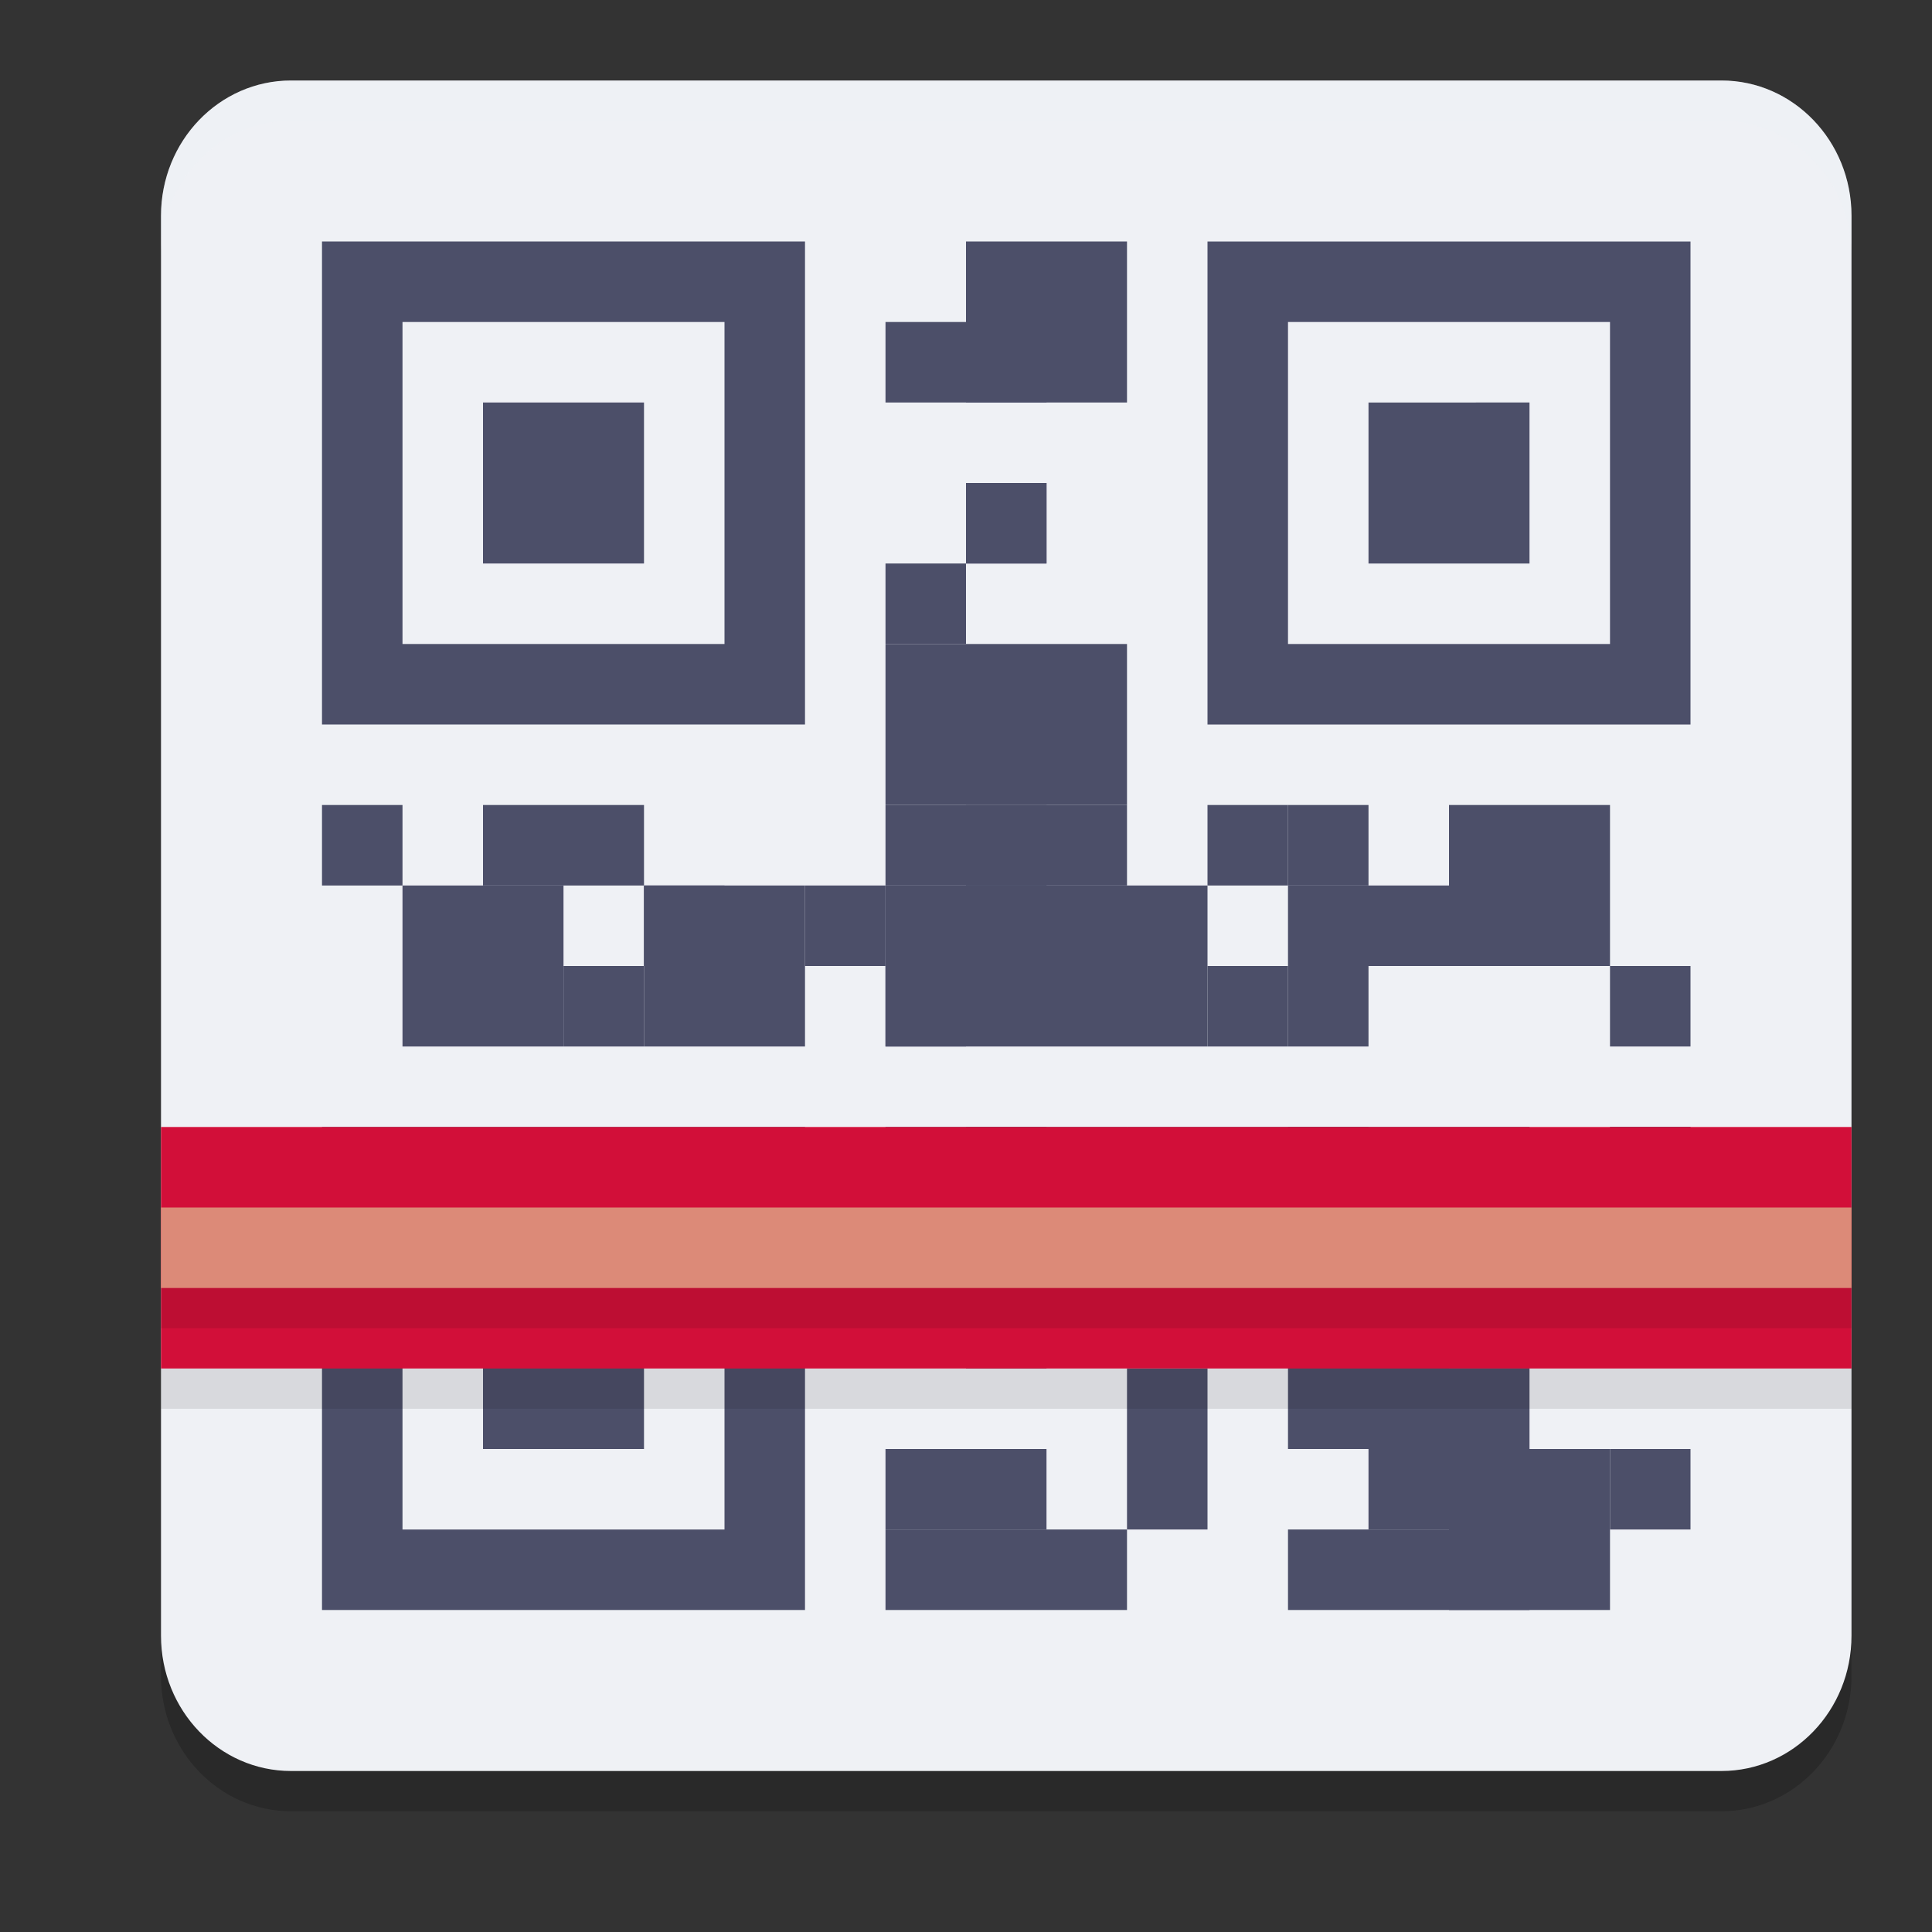 <svg xmlns="http://www.w3.org/2000/svg" width="24" height="24" version="1.1">
 <rect width="100%" height="100%" fill="#333333" stroke="none"/>
 <path style="opacity:0.2" d="M 3.615,1.5 H 21.385 c 0.892,0 1.615,0.752 1.615,1.68 V 20.82 c 0,0.928 -0.723,1.68 -1.615,1.68 H 3.615 C 2.723,22.5 2,21.748 2,20.82 V 3.18 c 0,-0.928 0.723,-1.68 1.615,-1.68 z m 0,0"/>
 <path style="fill:#eff1f5" d="M 3.615,1 H 21.385 c 0.892,0 1.615,0.752 1.615,1.68 V 20.32 C 23,21.248 22.277,22 21.385,22 H 3.615 C 2.723,22 2,21.248 2,20.32 V 2.68 c 0,-0.928 0.723,-1.68 1.615,-1.68 z m 0,0"/>
 <path style="fill:#eff1f5" d="M 4 3 L 21 3 L 21 20 L 4 20 Z M 4 3"/>
 <path style="fill:#4c4f69" d="m 4,14 v 6 h 6 v -6 z m 1,1 h 4 v 4 H 5 Z m 1,1 v 2 h 2 v -2 z"/>
 <path style="fill:#4c4f69" d="M 4 10 L 5 10 L 5 11 L 4 11 Z M 4 10"/>
 <path style="fill:#4c4f69" d="M 5 11 L 7 11 L 7 13 L 5 13 Z M 5 11"/>
 <path style="fill:#4c4f69" d="M 6 10 L 8 10 L 8 11 L 6 11 Z M 6 10"/>
 <path style="fill:#4c4f69" d="M 8 11 L 10 11 L 10 13 L 8 13 Z M 8 11"/>
 <path style="fill:#4c4f69" d="M 11 11 L 15 11 L 15 13 L 11 13 Z M 11 11"/>
 <path style="fill:#4c4f69" d="M 7 12 L 8 12 L 8 13 L 7 13 Z M 7 12"/>
 <path style="fill:#4c4f69" d="M 8 11 L 9 11 L 9 12 L 8 12 Z M 8 11"/>
 <path style="fill:#4c4f69" d="M 10 11 L 11 11 L 11 12 L 10 12 Z M 10 11"/>
 <path style="fill:#4c4f69" d="M 11 10 L 12 10 L 12 11 L 11 11 Z M 11 10"/>
 <path style="fill:#4c4f69" d="M 12 10 L 13 10 L 13 11 L 12 11 Z M 12 10"/>
 <path style="fill:#4c4f69" d="M 12 10 L 14 10 L 14 11 L 12 11 Z M 12 10"/>
 <path style="fill:#4c4f69" d="M 11 8 L 14 8 L 14 10 L 11 10 Z M 11 8"/>
 <path style="fill:#4c4f69" d="M 12 14 L 14 14 L 14 15 L 12 15 Z M 12 14"/>
 <path style="fill:#4c4f69" d="M 11 19 L 14 19 L 14 20 L 11 20 Z M 11 19"/>
 <path style="fill:#4c4f69" d="M 11 14 L 13 14 L 13 16 L 11 16 Z M 11 14"/>
 <path style="fill:#4c4f69" d="M 12 3 L 14 3 L 14 5 L 12 5 Z M 12 3"/>
 <path style="fill:#4c4f69" d="M 12 6 L 13 6 L 13 7 L 12 7 Z M 12 6"/>
 <path style="fill:#4c4f69" d="M 12 6 L 13 6 L 13 7 L 12 7 Z M 12 6"/>
 <path style="fill:#4c4f69" d="M 11 7 L 12 7 L 12 8 L 11 8 Z M 11 7"/>
 <path style="fill:#4c4f69" d="M 11 4 L 13 4 L 13 5 L 11 5 Z M 11 4"/>
 <path style="fill:#4c4f69" d="M 16 12 L 18 12 L 18 11 L 16 11 Z M 16 12"/>
 <path style="fill:#4c4f69" d="M 16 11 L 17 11 L 17 10 L 16 10 Z M 16 11"/>
 <path style="fill:#4c4f69" d="M 17 15 L 19 15 L 19 14 L 17 14 Z M 17 15"/>
 <path style="fill:#4c4f69" d="M 16 13 L 17 13 L 17 12 L 16 12 Z M 16 13"/>
 <path style="fill:#4c4f69" d="M 15 11 L 16 11 L 16 10 L 15 10 Z M 15 11"/>
 <path style="fill:#4c4f69" d="M 18 10 L 20 10 L 20 12 L 18 12 Z M 18 10"/>
 <path style="fill:#4c4f69" d="M 14 14 L 17 14 L 17 15 L 14 15 Z M 14 14"/>
 <path style="fill:#4c4f69" d="M 16 15 L 17 15 L 17 14 L 16 14 Z M 16 15"/>
 <path style="fill:#4c4f69" d="M 15 13 L 16 13 L 16 12 L 15 12 Z M 15 13"/>
 <path style="fill:#4c4f69" d="M 16 16 L 18 16 L 18 18 L 16 18 Z M 16 16"/>
 <path style="fill:#4c4f69" d="M 14 18 L 15 18 L 15 19 L 14 19 Z M 14 18"/>
 <path style="fill:#4c4f69" d="M 14 18 L 15 18 L 15 17 L 14 17 Z M 14 18"/>
 <path style="fill:#4c4f69" d="M 12 17 L 13 17 L 13 16 L 12 16 Z M 12 17"/>
 <path style="fill:#4c4f69" d="M 11 18 L 12 18 L 12 19 L 11 19 Z M 11 18"/>
 <path style="fill:#4c4f69" d="M 12 18 L 13 18 L 13 19 L 12 19 Z M 12 18"/>
 <path style="fill:#4c4f69" d="M 16 19 L 18 19 L 18 20 L 16 20 Z M 16 19"/>
 <path style="fill:#4c4f69" d="M 11 12 L 12 12 L 12 13 L 11 13 Z M 11 12"/>
 <path style="fill:#4c4f69" d="M 20 15 L 21 15 L 21 14 L 20 14 Z M 20 15"/>
 <path style="fill:#4c4f69" d="M 20 13 L 21 13 L 21 12 L 20 12 Z M 20 13"/>
 <path style="fill:#4c4f69" d="M 18 19 L 19 19 L 19 18 L 18 18 Z M 18 19"/>
 <path style="fill:#4c4f69" d="M 18 18 L 19 18 L 19 17 L 18 17 Z M 18 18"/>
 <path style="fill:#4c4f69" d="M 17 16 L 18 16 L 18 19 L 17 19 Z M 17 16"/>
 <path style="fill:#4c4f69" d="M 18 18 L 20 18 L 20 20 L 18 20 Z M 18 18"/>
 <path style="fill:#4c4f69" d="M 20 19 L 21 19 L 21 18 L 20 18 Z M 20 19"/>
 <path style="fill:#4c4f69" d="M 18 17 L 19 17 L 19 15 L 18 15 Z M 18 17"/>
 <path style="fill:#4c4f69" d="M 20 16 L 21 16 L 21 14 L 20 14 Z M 20 16"/>
 <path style="fill:#4c4f69" d="M 18 20 L 19 20 L 19 19 L 18 19 Z M 18 20"/>
 <path style="fill:#d20f39" d="M 2,17 H 23 V 14 H 2 Z m 0,0"/>
 <path fill="#dc8a78" d="M 2,16 H 23 V 15 H 2 Z m 0,0"/>
 <path style="fill:#4c4f69" d="M 4 3 L 4 9 L 10 9 L 10 3 L 4 3 z M 5 4 L 9 4 L 9 8 L 5 8 L 5 4 z M 6 5 L 6 7 L 8 7 L 8 5 L 6 5 z"/>
 <rect style="opacity:0.1" width="21" height=".5" x="2" y="17"/>
 <rect style="opacity:0.1" width="21" height=".5" x="2" y="16"/>
 <path style="fill:#4c4f69" d="m 15,3 v 6 h 6 V 3 Z m 1,1 h 4 v 4 h -4 z m 1,1 v 2 h 2 V 5 Z"/>
 <path style="fill:#eff1f5;opacity:0.2" d="M 3.615 1 C 2.723 1 2 1.752 2 2.68 L 2 3.18 C 2 2.252 2.723 1.5 3.615 1.5 L 21.385 1.5 C 22.277 1.5 23 2.252 23 3.18 L 23 2.68 C 23 1.752 22.277 1 21.385 1 L 3.615 1 z"/>
</svg>
